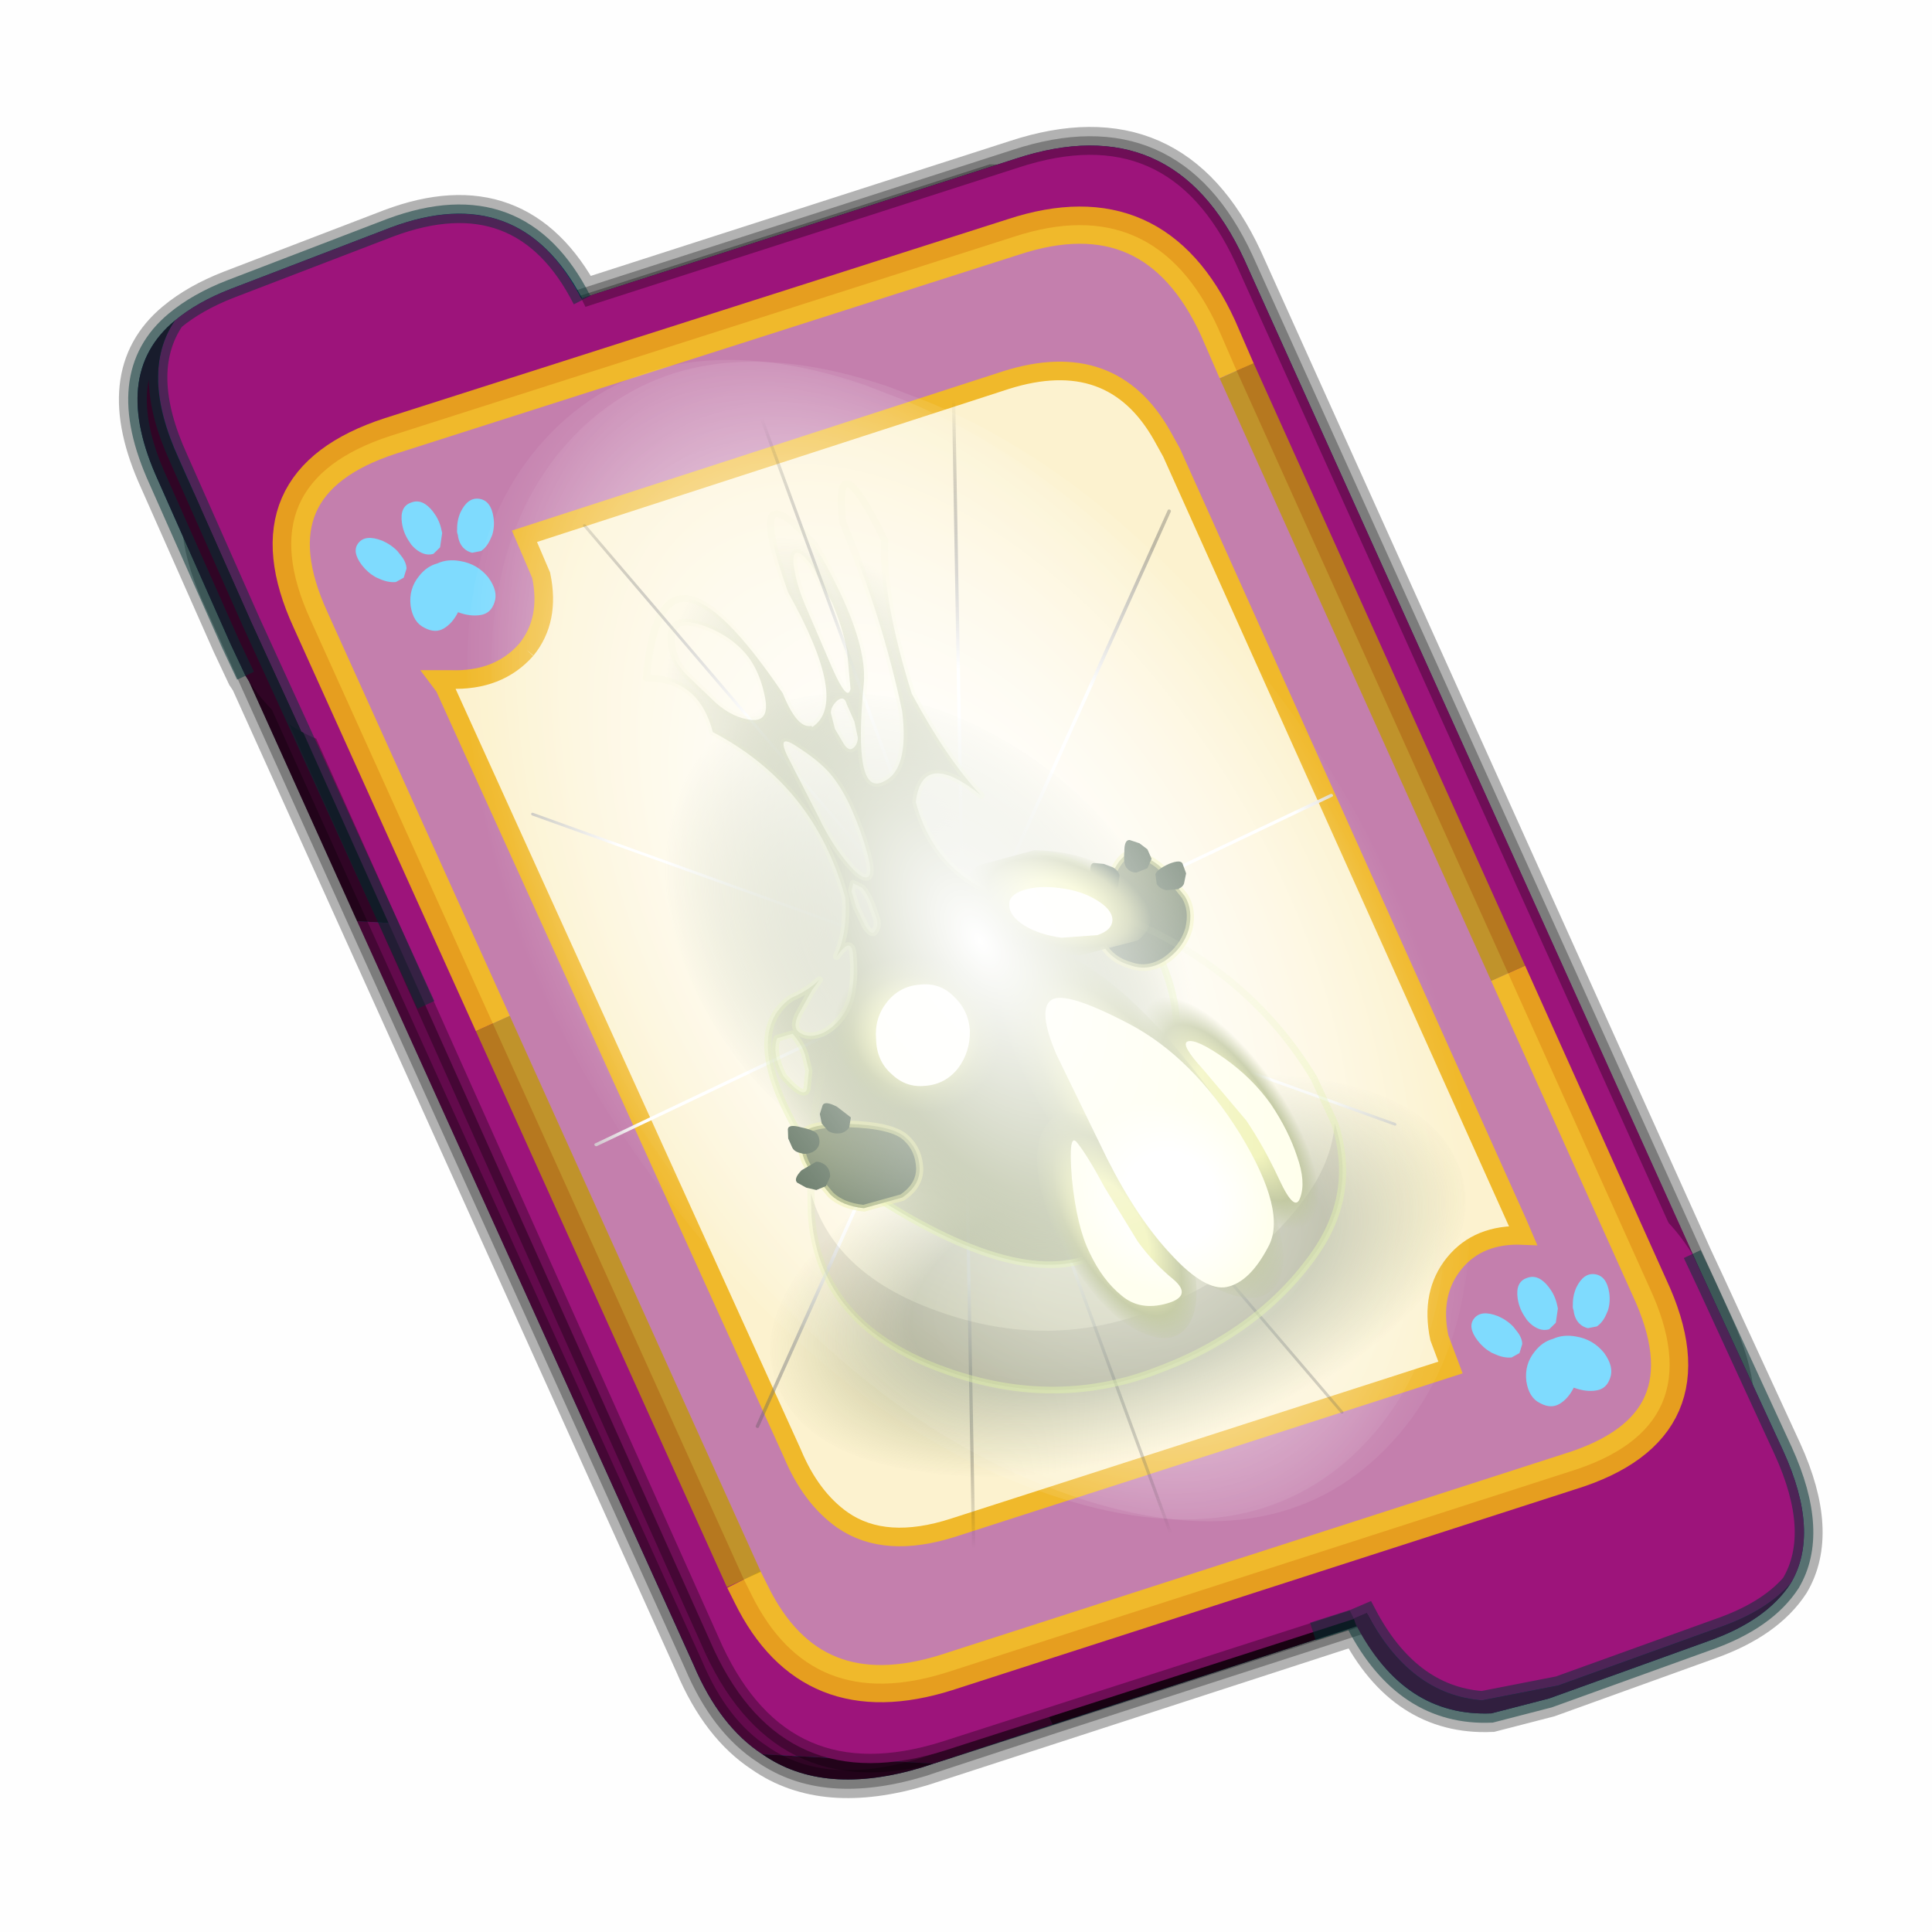 <?xml version='1.0' encoding='UTF-8'?>
<svg xmlns:xlink="http://www.w3.org/1999/xlink" xmlns="http://www.w3.org/2000/svg" version="1.1" width="60px" height="60px" viewBox="0.0 0.0 60.0 60.0"><defs><radialGradient gradientUnits="userSpaceOnUse" r="819.2" cx="0" cy="0" spreadMethod="pad" gradientTransform="matrix(-0.005,0.005,0.005,0.005,0.0,0.0)" id="gradient1"><stop offset="0.38" stop-color="#e8ec8c"/><stop offset="0.761" stop-color="#9fa96b"/><stop offset="1.0" stop-color="#9ca86b" stop-opacity="0.0"/></radialGradient><g id="c1"><path stroke="none" fill="url(#gradient1)" d="M-5.9 -0.2 Q-5.95 2.25 -4.2 4.1 -2.5 5.9 -0.05 6.0 2.35 6.1 4.1 4.4 5.85 2.7 5.9 0.2 5.9 -2.3 4.2 -4.1 2.45 -5.95 0.05 -6.0 -2.4 -6.1 -4.15 -4.4 -5.9 -2.7 -5.9 -0.2"/><path fill="#fffff7" stroke="none" d="M1.65 -3.35 Q0.3 -3.7 -1.0 -2.9 -2.3 -2.1 -2.8 -0.6 -3.4 0.9 -2.8 2.15 -2.25 3.45 -0.9 3.75 0.45 4.1 1.75 3.3 3.05 2.45 3.65 0.95 4.15 -0.5 3.55 -1.8 3.05 -3.05 1.65 -3.35"/></g><g id="c2"><g><use transform="matrix(1.0,0.0,0.0,1.0,0.0,0.0)" xlink:href="#c1"/></g></g><radialGradient gradientUnits="userSpaceOnUse" r="819.2" cx="0" cy="0" spreadMethod="pad" gradientTransform="matrix(0.005,-0.002,0.005,0.006,-0.05,-0.1)" id="gradient2"><stop offset="0.38" stop-color="#e8ec8c"/><stop offset="0.761" stop-color="#9fa96b"/><stop offset="1.0" stop-color="#9ca86b" stop-opacity="0.0"/></radialGradient><g id="c3"><path stroke="none" fill="url(#gradient2)" d="M-0.1 -4.3 Q2.4 -3.4 4.1 -1.6 5.85 0.25 5.8 1.95 5.85 3.7 4.1 4.3 L-0.1 4.0 Q-2.55 3.15 -4.3 1.3 -6.0 -0.5 -6.0 -2.25 -6.0 -3.95 -4.25 -4.55 L-0.1 -4.3"/><path fill="#fffff7" stroke="none" d="M-3.35 -1.1 Q-3.1 -1.8 -2.0 -1.8 -0.85 -1.8 0.5 -1.1 1.8 -0.45 2.55 0.55 3.3 1.55 3.05 2.25 2.75 3.0 1.6 3.0 L-0.85 2.35 Q-2.2 1.65 -2.95 0.65 -3.65 -0.35 -3.35 -1.1"/></g><g id="c4"><g><use transform="matrix(1.0,0.0,0.0,1.0,0.0,0.0)" xlink:href="#c3"/></g></g><g id="c5"><path fill="#000000" fill-opacity="0.004" d="M0.0 0.0 L60.0 0.0 60.0 60.0 0.0 60.0 0.0 0.0"/></g><g id="c6"><path fill="#006699" stroke="none" d="M31.5 39.85 L19.8 43.65 Q17.15 44.45 15.5 43.3 14.35 42.55 13.65 40.9 L1.7 14.45 1.6 14.3 1.2 13.45 -0.75 9.05 Q-2.05 6.2 -0.3 4.75 0.3 4.25 1.2 3.9 L5.5 2.25 Q8.95 0.95 10.65 4.15 L22.3 0.4 Q26.55 -1.0 28.45 3.1 L40.55 29.95 40.9 30.7 42.95 35.15 Q43.95 37.35 43.15 38.7 42.5 39.7 40.95 40.25 L36.65 41.8 35.1 42.2 Q32.75 42.3 31.5 39.85"/><path fill="none" stroke="#000000" stroke-width="1.0" stroke-opacity="0.298" d="M31.5 39.85 L19.8 43.65 Q17.15 44.45 15.5 43.3 14.35 42.55 13.65 40.9 L1.7 14.45 1.6 14.3 1.2 13.45 -0.75 9.05 Q-2.05 6.2 -0.3 4.75 0.3 4.25 1.2 3.9 L5.5 2.25 Q8.95 0.95 10.65 4.15 L22.3 0.4 Q26.55 -1.0 28.45 3.1 L40.55 29.95 40.9 30.7 42.95 35.15 Q43.95 37.35 43.15 38.7 42.5 39.7 40.95 40.25 L36.65 41.8 35.1 42.2 Q32.75 42.3 31.5 39.85"/><path fill="#300525" stroke="none" d="M0.75 8.25 L29.8 9.75 25.55 0.9 Q26.9 1.6 27.8 3.55 L40.7 32.15 Q42.6 36.3 38.3 37.65 L23.3 42.5 13.15 21.4 4.6 20.9 0.7 12.25 Q-0.45 9.75 0.75 8.25 M20.1 43.55 L19.8 43.65 Q17.15 44.45 15.5 43.3 L20.1 43.55"/><path fill="#630a4c" stroke="none" d="M25.55 0.9 L29.8 9.75 0.75 8.25 Q1.45 7.3 3.1 6.75 L21.65 0.8 25.55 0.9 M4.6 20.9 L13.15 21.4 23.3 42.5 20.1 43.55 15.5 43.3 Q14.35 42.55 13.65 40.9 L4.6 20.9"/><path fill="none" stroke="#000000" stroke-width="0.5" stroke-opacity="0.302" d="M0.75 8.25 Q-0.45 9.75 0.7 12.25 L4.6 20.9 M23.3 42.5 L38.3 37.65 Q42.6 36.3 40.7 32.15 L27.8 3.55 Q26.9 1.6 25.55 0.9 L21.65 0.8 3.1 6.75 Q1.45 7.3 0.75 8.25 M20.1 43.55 L19.8 43.65 Q17.15 44.45 15.5 43.3 14.35 42.55 13.65 40.9 L4.6 20.9 M20.1 43.55 L23.3 42.5"/><path fill="#9d147b" stroke="none" d="M14.2 40.5 L1.35 11.8 Q-0.5 7.75 3.8 6.35 L22.3 0.4 Q26.55 -1.0 28.45 3.1 L41.35 31.7 Q43.25 35.85 38.9 37.25 L20.4 43.2 Q16.1 44.55 14.2 40.5"/><path fill="none" stroke="#000000" stroke-width="0.5" stroke-opacity="0.302" d="M14.2 40.5 L1.35 11.8 Q-0.5 7.75 3.8 6.35 L22.3 0.4 Q26.55 -1.0 28.45 3.1 L41.35 31.7 Q43.25 35.85 38.9 37.25 L20.4 43.2 Q16.1 44.55 14.2 40.5"/><path fill="#9d147b" stroke="none" d="M31.4 39.65 L31.3 39.45 31.25 39.4 29.25 34.95 Q27.55 31.2 31.25 29.85 L35.6 28.25 Q38.8 27.1 40.5 29.85 L40.9 30.7 42.95 35.15 Q43.95 37.35 43.15 38.7 42.5 39.45 41.2 39.9 L36.9 41.45 34.85 41.85 Q32.9 41.7 31.75 39.5 L31.4 39.65"/><path fill="#630a4c" stroke="none" d="M43.15 38.7 Q42.5 39.7 40.95 40.25 L36.65 41.8 35.1 42.2 Q32.75 42.3 31.45 39.8 L31.4 39.65 31.75 39.5 Q32.9 41.7 34.85 41.85 L36.9 41.45 41.2 39.9 Q42.5 39.45 43.15 38.7"/><path fill="none" stroke="#003333" stroke-width="0.5" stroke-opacity="0.51" d="M43.15 38.7 Q42.5 39.7 40.95 40.25 L36.65 41.8 35.1 42.2 Q32.75 42.3 31.45 39.8 L31.4 39.65 30.3 40.0 31.4 39.65 M40.5 29.85 L40.9 30.7 42.95 35.15 Q43.95 37.35 43.15 38.7 42.5 39.45 41.2 39.9 L36.9 41.45 34.85 41.85 Q32.9 41.7 31.75 39.5 L31.4 39.65"/><path fill="#9d147b" stroke="none" d="M10.65 4.2 L10.85 4.6 12.85 9.05 Q14.5 12.8 10.8 14.15 L6.5 15.8 Q4.5 16.6 3.1 15.8 L1.75 12.85 -0.2 8.45 Q-1.25 6.15 -0.3 4.75 0.3 4.25 1.2 3.9 L5.5 2.25 Q9.0 0.95 10.65 4.2"/><path fill="#300525" stroke="none" d="M-0.3 4.75 Q-1.25 6.15 -0.2 8.45 L1.75 12.85 3.1 15.8 Q2.25 15.35 1.6 14.3 L1.2 13.45 -0.75 9.05 Q-2.05 6.2 -0.3 4.75"/><path fill="none" stroke="#003333" stroke-width="0.5" stroke-opacity="0.51" d="M3.1 15.8 L6.45 23.15 M-0.3 4.75 Q0.3 4.25 1.2 3.9 L5.5 2.25 Q9.0 0.95 10.65 4.2 M3.1 15.8 L1.75 12.85 -0.2 8.45 Q-1.25 6.15 -0.3 4.75 -2.05 6.2 -0.75 9.05 L1.2 13.45 1.6 14.3"/><path fill="#fcf2cf" stroke="none" d="M9.15 13.6 Q9.8 12.8 9.55 11.6 L9.1 10.55 22.05 6.35 Q24.9 5.45 26.25 7.85 L26.5 8.3 35.8 29.0 35.95 29.35 Q34.75 29.3 34.1 30.1 33.45 30.9 33.7 32.1 L34.0 32.9 20.65 37.2 Q18.8 37.8 17.65 37.0 16.8 36.4 16.3 35.2 L6.95 14.6 6.8 14.4 7.1 14.4 Q8.4 14.45 9.15 13.6"/><path fill="#c47fad" stroke="none" d="M9.15 13.6 Q8.4 14.45 7.1 14.4 L6.8 14.4 6.95 14.6 16.3 35.2 Q16.8 36.4 17.65 37.0 18.8 37.8 20.65 37.2 L34.0 32.9 33.7 32.1 Q33.45 30.9 34.1 30.1 34.75 29.3 35.95 29.35 L35.8 29.0 26.5 8.3 26.25 7.85 Q24.9 5.45 22.05 6.35 L9.1 10.55 9.55 11.6 Q9.8 12.8 9.15 13.6 M28.25 6.1 L35.55 22.3 39.35 30.75 Q41.1 34.5 37.2 35.7 L20.45 41.1 Q16.8 42.25 15.2 39.0 L15.0 38.6 8.25 23.65 3.35 12.8 Q1.65 9.1 5.5 7.85 L22.25 2.5 Q26.05 1.25 27.75 4.95 L28.25 6.1"/><path fill="none" stroke="#ffcc00" stroke-width="1.0" stroke-opacity="0.749" d="M35.55 22.3 L39.35 30.75 Q41.1 34.5 37.2 35.7 L20.45 41.1 Q16.8 42.25 15.2 39.0 L15.0 38.6 M8.25 23.65 L3.35 12.8 Q1.65 9.1 5.5 7.85 L22.25 2.5 Q26.05 1.25 27.75 4.95 L28.25 6.1"/><path fill="none" stroke="#bf9900" stroke-width="1.0" stroke-opacity="0.749" d="M28.25 6.1 L35.55 22.3 M15.0 38.6 L8.25 23.65"/><path fill="none" stroke="#f0b92b" stroke-width="0.5" d="M9.15 13.6 Q9.8 12.8 9.55 11.6 L9.1 10.55 22.05 6.35 Q24.9 5.45 26.25 7.85 L26.5 8.3 35.8 29.0 35.95 29.35 Q34.75 29.3 34.1 30.1 33.45 30.9 33.7 32.1 L34.0 32.9 20.65 37.2 Q18.8 37.8 17.65 37.0 16.8 36.4 16.3 35.2 L6.95 14.6 6.8 14.4 7.1 14.4 Q8.4 14.45 9.15 13.6"/></g><g id="c7"><path fill="#7fdbfe" stroke="none" d="M10.75 4.9 Q10.75 4.6 10.9 4.35 11.25 3.45 11.95 2.75 13.3 1.5 14.35 2.1 15.4 2.7 14.95 4.45 14.7 5.4 14.1 6.15 L13.75 6.5 Q13.1 7.15 12.35 7.35 L11.4 7.2 Q10.95 6.9 10.75 6.4 10.5 5.75 10.75 4.9 M7.5 5.9 Q7.0 5.85 6.6 5.5 6.05 5.0 5.8 4.15 L5.7 3.6 Q5.55 2.65 5.8 1.7 6.25 0.0 7.5 0.0 L7.6 0.0 Q8.85 0.0 9.3 1.7 9.55 2.65 9.4 3.6 L9.3 4.15 8.5 5.5 7.6 5.9 7.5 5.9 M4.35 4.9 Q4.6 5.75 4.35 6.4 L3.7 7.2 2.75 7.35 Q2.0 7.15 1.35 6.5 L1.0 6.15 Q0.4 5.4 0.15 4.45 -0.3 2.7 0.75 2.1 1.8 1.5 3.15 2.75 3.85 3.45 4.2 4.35 L4.35 4.9 M5.5 13.7 Q4.45 13.9 3.65 12.95 2.75 12.0 3.2 10.25 3.7 8.5 5.25 7.6 6.4 6.9 7.55 7.0 8.75 6.9 9.9 7.6 11.45 8.5 11.95 10.25 12.35 12.0 11.5 12.95 10.7 13.9 9.65 13.7 8.55 13.5 7.55 12.6 6.55 13.5 5.5 13.7"/></g><g id="c8"><g><use transform="matrix(1.0,0.0,0.0,1.0,0.0,0.0)" xlink:href="#c7"/></g></g><radialGradient gradientUnits="userSpaceOnUse" r="819.2" cx="0" cy="0" spreadMethod="pad" gradientTransform="matrix(0.091,0.0,0.0,0.091,0.6,3.4)" id="gradient3"><stop offset="0.0" stop-color="#ffffff"/><stop offset="1.0" stop-color="#ffffff" stop-opacity="0.0"/></radialGradient><g id="c9"><path stroke="none" fill="url(#gradient3)" d="M36.65 -54.65 Q60.05 -42.0 69.75 -17.95 80.55 8.9 68.0 34.1 55.45 59.35 26.8 68.2 -1.8 77.05 -29.7 64.3 -57.6 51.6 -68.45 24.75 -79.3 -2.05 -66.75 -27.25 L-66.7 -27.3 Q-54.1 -52.5 -25.5 -61.4 3.1 -70.2 31.0 -57.5 L36.65 -54.65"/></g><g id="c10"><g><use transform="matrix(1.0,0.0,0.0,1.0,0.0,0.0)" xlink:href="#c9"/></g></g><radialGradient gradientUnits="userSpaceOnUse" r="819.2" cx="0" cy="0" spreadMethod="pad" gradientTransform="matrix(0.209,0.0,0.0,0.177,67.15,107.2)" id="gradient4"><stop offset="0.357" stop-color="#ffffff"/><stop offset="0.671" stop-opacity="0.0"/></radialGradient><g id="c11"><path fill="none" stroke-linejoin="round" stroke-linecap="round" stroke="url(#gradient4)" stroke-width="0.5" d="M136.55 165.8 L68.6 106.0 68.4 106.0 118.25 201.5 M68.3 105.8 L68.35 105.8 68.3 105.8 68.3 105.85 68.4 106.0 68.3 106.0 86.55 211.5 M68.3 105.8 L68.3 105.85 68.3 106.0 68.15 105.95 18.25 151.55 M68.3 105.85 L68.25 105.85 68.3 106.0 50.0 193.2 M68.25 105.85 L68.15 105.95 0.05 97.7 M68.3 105.85 L68.25 105.8 68.25 105.85 M68.25 105.8 L68.2 105.7 0.0 45.7 M68.3 105.8 L68.25 105.75 68.25 105.8 M68.25 105.75 L68.2 105.7 18.25 10.05 M68.6 106.0 L68.35 105.8 118.25 60.15 M86.6 18.35 L68.3 105.8 M136.6 114.25 L68.6 106.0 M68.25 105.75 L49.95 0.05"/></g><g id="c12"><g><use transform="matrix(1.0,0.0,0.0,1.0,0.0,0.0)" xlink:href="#c11"/></g></g><g id="c13"><g><use transform="matrix(1.0,0.0,0.0,1.0,0.0,0.0)" xlink:href="#c6"/></g><g><use transform="matrix(0.239,-0.087,0.1,0.234,34.25,31.15)" xlink:href="#c8"/></g><g><use transform="matrix(0.239,-0.087,0.1,0.234,4.25,10.3)" xlink:href="#c8"/></g><g><use transform="matrix(0.141,-0.038,0.111,0.226,20.25,20.65)" filter="url(#filter9)" xlink:href="#c10"/></g><g><use transform="matrix(-0.155,0.051,0.084,0.147,22.6,3.15)" filter="url(#filter10)" xlink:href="#c12"/></g></g><filter id="filter9"><feColorMatrix in="SourceGraphic" type="matrix" values="0.0 0.0 0.0 0.0 0.797 0.0 0.0 0.0 0.0 0.598 0.0 0.0 0.0 0.0 0.199 0.0 0.0 0.0 1.0 0.0" result="cxform"/><feComposite operator="in" in2="SourceGraphic" result="color-xform"/></filter><filter id="filter10"><feColorMatrix in="SourceGraphic" type="matrix" values="0.0 0.0 0.0 0.0 0.996 0.0 0.0 0.0 0.0 0.996 0.0 0.0 0.0 0.0 0.996 0.0 0.0 0.0 1.0 0.0" result="cxform"/><feComposite operator="in" in2="SourceGraphic" result="color-xform"/></filter><radialGradient gradientUnits="userSpaceOnUse" r="819.2" cx="0" cy="0" spreadMethod="pad" gradientTransform="matrix(-0.032,0.0,0.0,0.016,0.0,0.05)" id="gradient5"><stop offset="0.239" stop-color="#77865b" stop-opacity="0.4"/><stop offset="0.584" stop-color="#5b6d4c" stop-opacity="0.4"/><stop offset="1.0" stop-color="#899664" stop-opacity="0.0"/></radialGradient><g id="c14"><path stroke="none" fill="url(#gradient5)" d="M25.7 0.05 Q25.7 5.5 18.2 9.3 10.65 13.15 0.0 13.15 -10.65 13.15 -18.15 9.3 -25.7 5.5 -25.7 0.05 -25.7 -5.4 -18.15 -9.25 -10.65 -13.1 0.0 -13.1 10.65 -13.1 18.2 -9.25 25.7 -5.4 25.7 0.05"/></g><g id="c15"><g><use transform="matrix(1.0,0.0,0.0,1.0,0.0,0.0)" xlink:href="#c14"/></g></g><radialGradient gradientUnits="userSpaceOnUse" r="819.2" cx="0" cy="0" spreadMethod="pad" gradientTransform="matrix(0.014,-0.016,0.015,0.02,-0.05,0.0)" id="gradient6"><stop offset="0.0" stop-color="#8b9664"/><stop offset="1.0" stop-color="#899664" stop-opacity="0.0"/></radialGradient><g id="c16"><path stroke="none" fill="url(#gradient6)" d="M-12.45 -16.35 Q-7.75 -21.55 -0.85 -20.45 6.1 -19.3 11.2 -12.55 16.3 -5.8 16.7 2.65 17.0 11.1 12.35 16.3 7.7 21.5 0.8 20.4 -6.1 19.3 -11.25 12.55 -16.4 5.8 -16.7 -2.65 -17.05 -11.15 -12.45 -16.35"/></g><g id="c17"><g><use transform="matrix(1.0,0.0,0.0,1.0,0.0,0.0)" xlink:href="#c16"/></g></g><radialGradient gradientUnits="userSpaceOnUse" r="819.2" cx="0" cy="0" spreadMethod="pad" gradientTransform="matrix(-0.019,0.0,0.0,0.044,-1.1,8.4)" id="gradient7"><stop offset="0.412" stop-color="#8b9664"/><stop offset="1.0" stop-color="#899664" stop-opacity="0.0"/></radialGradient><linearGradient gradientUnits="userSpaceOnUse" x1="-819.2" x2="819.2" spreadMethod="pad" gradientTransform="matrix(0.003,0.022,-0.029,0.005,-0.35,0.15)" id="gradient8"><stop offset="0.0" stop-color="#d6ed8e" stop-opacity="0.051"/><stop offset="1.0" stop-color="#d6ed8e" stop-opacity="0.502"/></linearGradient><g id="c18"><path stroke="none" fill="url(#gradient7)" d="M2.4 -24.6 Q2.1 -25.85 1.75 -25.85 1.35 -25.85 1.1 -24.6 0.8 -23.4 0.8 -21.65 L0.75 -17.1 Q0.75 -14.35 1.35 -15.25 L2.25 -18.0 Q2.65 -19.85 2.65 -21.65 L2.4 -24.6 M0.65 -14.3 Q0.75 -14.95 0.15 -14.75 -0.45 -14.5 -0.65 -14.05 L-0.85 -12.85 -0.7 -11.6 Q-0.6 -11.0 -0.25 -11.1 0.15 -11.2 0.4 -11.7 L0.65 -12.9 0.65 -14.3 M5.25 -13.5 Q5.65 -8.2 6.85 -4.9 4.35 -9.5 2.35 -5.95 1.25 1.15 8.3 4.45 10.4 4.25 9.0 0.65 L9.0 0.6 Q11.7 1.35 13.6 6.8 14.45 11.95 13.0 15.5 1.85 42.25 -13.6 17.65 -14.7 16.6 -14.9 15.35 -16.25 6.0 -11.6 4.65 -10.3 4.55 -9.2 4.05 L-10.0 4.6 -11.65 6.0 Q-12.45 6.8 -12.0 7.3 -11.6 7.85 -10.6 7.8 -9.7 7.7 -8.8 7.1 -7.9 6.5 -7.3 5.45 -6.7 4.45 -6.25 3.1 -5.8 1.75 -7.4 2.85 -5.95 1.45 -5.1 -1.0 -3.85 -9.45 -9.0 -15.45 -8.35 -19.5 -11.8 -20.7 -6.05 -31.85 -3.25 -16.5 -3.35 -13.7 -2.3 -13.6 L-2.3 -13.5 Q0.9 -14.3 0.05 -23.35 0.8 -33.2 3.2 -25.95 4.05 -18.4 2.35 -15.25 -1.65 -7.75 0.8 -8.1 2.85 -8.3 4.1 -12.5 5.55 -19.45 5.7 -26.85 7.6 -33.0 7.95 -24.7 6.05 -20.7 5.25 -13.5 M10.8 6.7 Q11.0 7.85 11.45 8.6 11.9 9.35 12.2 9.2 12.6 9.1 12.65 8.2 L12.45 6.15 Q12.2 4.95 11.45 3.65 10.8 2.25 10.3 2.1 9.8 1.95 10.15 3.75 L10.8 6.7 M-7.8 -23.7 Q-8.65 -23.9 -9.1 -22.6 -9.55 -21.35 -9.1 -20.1 L-7.95 -17.4 Q-7.25 -15.95 -6.1 -15.4 -4.95 -14.85 -4.55 -16.6 -4.15 -18.35 -4.45 -19.75 -4.8 -21.2 -5.85 -22.35 -6.9 -23.5 -7.8 -23.7 M-4.5 -7.1 Q-4.45 -5.2 -4.0 -3.55 -3.55 -1.9 -3.05 -1.9 -2.6 -1.9 -2.35 -3.55 -2.1 -5.2 -2.1 -6.9 -2.1 -8.6 -2.45 -9.8 -2.8 -11.0 -3.9 -12.55 -4.95 -14.1 -4.75 -11.55 L-4.5 -7.1 M-3.7 -1.3 L-4.15 -1.8 -4.5 -1.3 -4.65 -0.1 -4.6 1.45 Q-4.45 2.25 -4.15 2.0 -3.75 1.75 -3.65 1.2 L-3.55 -0.1 Q-3.55 -0.8 -3.7 -1.3 M-13.7 7.1 Q-14.5 8.0 -14.4 9.85 -13.7 12.0 -13.2 11.25 L-12.55 10.05 -12.35 8.9 Q-12.25 8.1 -12.55 7.15 L-13.7 7.1"/><path fill="none" stroke-linejoin="round" stroke-linecap="round" stroke="url(#gradient8)" stroke-width="0.5" d="M2.4 -24.6 Q2.1 -25.85 1.75 -25.85 1.35 -25.85 1.1 -24.6 0.8 -23.4 0.8 -21.65 L0.75 -17.1 Q0.75 -14.35 1.35 -15.25 L2.25 -18.0 Q2.65 -19.85 2.65 -21.65 L2.4 -24.6 M0.65 -14.3 Q0.75 -14.95 0.15 -14.75 -0.45 -14.5 -0.65 -14.05 L-0.85 -12.85 -0.7 -11.6 Q-0.6 -11.0 -0.25 -11.1 0.15 -11.2 0.4 -11.7 L0.65 -12.9 0.65 -14.3 M5.25 -13.5 Q5.65 -8.2 6.85 -4.9 4.35 -9.5 2.35 -5.95 1.25 1.15 8.3 4.45 10.4 4.25 9.0 0.65 L9.0 0.6 Q11.7 1.35 13.6 6.8 14.45 11.95 13.0 15.5 1.85 42.25 -13.6 17.65 -14.7 16.6 -14.9 15.35 -16.25 6.0 -11.6 4.65 -10.3 4.55 -9.2 4.05 L-10.0 4.6 -11.65 6.0 Q-12.45 6.8 -12.0 7.3 -11.6 7.85 -10.6 7.8 -9.7 7.7 -8.8 7.1 -7.9 6.5 -7.3 5.45 -6.7 4.45 -6.25 3.1 -5.8 1.75 -7.4 2.85 -5.95 1.45 -5.1 -1.0 -3.85 -9.45 -9.0 -15.45 -8.35 -19.5 -11.8 -20.7 -6.05 -31.85 -3.25 -16.5 -3.35 -13.7 -2.3 -13.6 L-2.3 -13.5 Q0.9 -14.3 0.05 -23.35 0.8 -33.2 3.2 -25.95 4.05 -18.4 2.35 -15.25 -1.65 -7.75 0.8 -8.1 2.85 -8.3 4.1 -12.5 5.55 -19.45 5.7 -26.85 7.6 -33.0 7.95 -24.7 6.05 -20.7 5.25 -13.5 M10.8 6.7 Q11.0 7.85 11.45 8.6 11.9 9.35 12.2 9.2 12.6 9.1 12.65 8.2 L12.45 6.15 Q12.2 4.95 11.45 3.65 10.8 2.25 10.3 2.1 9.8 1.95 10.15 3.75 L10.8 6.7 M-7.8 -23.7 Q-8.65 -23.9 -9.1 -22.6 -9.55 -21.35 -9.1 -20.1 L-7.95 -17.4 Q-7.25 -15.95 -6.1 -15.4 -4.95 -14.85 -4.55 -16.6 -4.15 -18.35 -4.45 -19.75 -4.8 -21.2 -5.85 -22.35 -6.9 -23.5 -7.8 -23.7 M-4.5 -7.1 Q-4.45 -5.2 -4.0 -3.55 -3.55 -1.9 -3.05 -1.9 -2.6 -1.9 -2.35 -3.55 -2.1 -5.2 -2.1 -6.9 -2.1 -8.6 -2.45 -9.8 -2.8 -11.0 -3.9 -12.55 -4.95 -14.1 -4.75 -11.55 L-4.5 -7.1 M-3.7 -1.3 L-4.15 -1.8 -4.5 -1.3 -4.65 -0.1 -4.6 1.45 Q-4.45 2.25 -4.15 2.0 -3.75 1.75 -3.65 1.2 L-3.55 -0.1 Q-3.55 -0.8 -3.7 -1.3 M-13.7 7.1 Q-14.5 8.0 -14.4 9.85 -13.7 12.0 -13.2 11.25 L-12.55 10.05 -12.35 8.9 Q-12.25 8.1 -12.55 7.15 L-13.7 7.1"/></g><radialGradient gradientUnits="userSpaceOnUse" r="819.2" cx="0" cy="0" spreadMethod="pad" gradientTransform="matrix(0.012,-0.008,0.007,0.011,0.2,-3.2)" id="gradient9"><stop offset="0.0" stop-color="#707f56"/><stop offset="0.894" stop-color="#3d543d"/></radialGradient><g id="c19"><path stroke="none" fill="url(#gradient9)" d="M2.45 -1.75 L3.05 0.5 Q3.2 1.65 2.35 2.85 1.45 4.0 -0.05 4.45 -1.55 4.85 -2.55 4.0 -3.65 3.2 -3.8 1.9 -3.95 0.7 -1.9 -1.85 0.15 -4.3 1.1 -3.55 2.05 -2.8 2.45 -1.75"/><path fill="none" stroke="#e8ec8c" stroke-width="0.5" stroke-opacity="0.502" d="M2.45 -1.75 L3.05 0.5 Q3.2 1.65 2.35 2.85 1.45 4.0 -0.05 4.45 -1.55 4.85 -2.55 4.0 -3.65 3.2 -3.8 1.9 -3.95 0.7 -1.9 -1.85 0.15 -4.3 1.1 -3.55 2.05 -2.8 2.45 -1.75"/><path fill="#3d543d" stroke="none" d="M3.85 -1.8 L3.8 -1.05 3.4 -0.45 Q3.25 -0.2 2.8 -0.15 L2.0 -0.35 Q1.6 -0.6 1.55 -1.0 L1.75 -1.7 Q2.0 -2.0 2.95 -2.1 3.85 -2.15 3.85 -1.8"/><path fill="#3d543d" stroke="none" d="M-2.0 -3.9 L-1.35 -3.6 -0.85 -3.15 Q-0.6 -2.85 -0.65 -2.45 L-1.05 -1.75 Q-1.4 -1.4 -1.85 -1.45 -2.25 -1.55 -2.5 -1.8 -2.75 -2.15 -2.55 -3.05 -2.35 -3.95 -2.0 -3.9"/><path fill="#3d543d" stroke="none" d="M1.05 -4.65 L1.6 -4.2 1.95 -3.6 1.95 -2.85 1.4 -2.3 0.55 -2.25 Q0.15 -2.4 0.05 -2.75 -0.1 -3.1 0.35 -3.95 0.7 -4.8 1.05 -4.65"/></g><g id="c20"><g><use transform="matrix(1.0,0.0,0.0,1.0,0.0,0.0)" xlink:href="#c19"/></g></g><linearGradient gradientUnits="userSpaceOnUse" x1="-819.2" x2="819.2" spreadMethod="pad" gradientTransform="matrix(0.002,0.017,-0.023,0.003,0.55,1.2)" id="gradient10"><stop offset="0.0" stop-color="#d6ed8e" stop-opacity="0.0"/><stop offset="1.0" stop-color="#d6ed8e" stop-opacity="0.502"/></linearGradient><g id="c22"><path fill="#000000" fill-opacity="0.102" d="M-17.65 -1.3 Q-18.45 4.35 -13.55 9.0 -7.4 14.8 0.75 14.65 8.9 14.5 15.0 10.3 17.65 8.5 18.95 6.0 18.4 11.35 13.75 14.55 7.65 18.75 -0.5 18.9 -8.65 19.05 -14.8 13.25 -20.9 7.45 -18.2 0.05 L-17.65 -1.3"/><path fill="none" stroke-linejoin="round" stroke-linecap="round" stroke="url(#gradient10)" stroke-width="0.5" d="M18.95 6.0 L18.9 2.4 Q17.9 -5.5 12.5 -11.5 7.1 -17.55 1.15 -18.7 -4.8 -19.9 -10.15 -13.65 -15.0 -8.0 -17.65 -1.3 M18.95 6.0 Q18.4 11.35 13.75 14.55 7.65 18.75 -0.5 18.9 -8.65 19.05 -14.8 13.25 -20.9 7.45 -18.2 0.05 L-17.65 -1.3"/></g><radialGradient gradientUnits="userSpaceOnUse" r="819.2" cx="0" cy="0" spreadMethod="pad" gradientTransform="matrix(-0.034,0.0,0.0,0.034,2.15,-8.8)" id="gradient11"><stop offset="0.518" stop-color="#8b9664"/><stop offset="0.894" stop-color="#5b6d4c"/></radialGradient><g id="c24"><path stroke="none" fill="url(#gradient11)" d="M12.5 -11.5 Q17.9 -5.5 18.9 2.4 19.85 10.35 13.75 14.55 7.65 18.75 -0.5 18.9 -8.65 19.05 -14.8 13.25 -20.9 7.45 -18.2 0.05 -15.5 -7.4 -10.15 -13.65 -4.8 -19.9 1.15 -18.7 7.1 -17.55 12.5 -11.5"/></g><g id="c25"><g><use transform="matrix(1.0,0.0,0.0,1.0,0.0,0.0)" xlink:href="#c21"/></g><g><use transform="matrix(1.0,0.0,0.0,1.0,0.0,0.0)" xlink:href="#c22"/></g></g><radialGradient gradientUnits="userSpaceOnUse" r="819.2" cx="0" cy="0" spreadMethod="pad" gradientTransform="matrix(-0.014,-0.001,0.0,0.013,-1.95,-2.45)" id="gradient12"><stop offset="0.0" stop-color="#707f56"/><stop offset="0.894" stop-color="#3d543d"/></radialGradient><g id="c26"><path stroke="none" fill="url(#gradient12)" d="M-3.2 -0.05 Q-3.4 -1.15 -2.9 -2.3 -2.45 -3.4 0.6 -2.3 3.6 -1.15 4.1 0.05 4.6 1.15 4.1 2.45 3.6 3.65 2.1 4.05 L-0.75 3.9 Q-2.1 3.25 -2.55 2.2 L-3.2 -0.05"/><path fill="none" stroke="#e8ec8c" stroke-width="0.5" stroke-opacity="0.502" d="M-3.2 -0.05 L-2.55 2.2 Q-2.1 3.25 -0.75 3.9 L2.1 4.05 Q3.6 3.65 4.1 2.45 4.6 1.15 4.1 0.05 3.6 -1.15 0.6 -2.3 -2.45 -3.4 -2.9 -2.3 -3.4 -1.15 -3.2 -0.05"/><path fill="#3d543d" stroke="none" d="M-4.4 0.6 L-3.95 1.15 -3.35 1.55 -2.6 1.5 -2.05 0.95 Q-1.85 0.5 -2.0 0.1 -2.2 -0.3 -2.55 -0.4 L-3.75 -0.15 Q-4.55 0.25 -4.4 0.6"/><path fill="#3d543d" stroke="none" d="M-0.45 -4.15 L-0.9 -3.6 -1.05 -2.9 -0.85 -2.25 Q-0.6 -1.9 -0.1 -1.8 0.3 -1.75 0.65 -2.0 L1.05 -2.65 0.45 -3.7 Q-0.15 -4.4 -0.45 -4.15"/><path fill="#3d543d" stroke="none" d="M-3.45 -3.3 L-3.7 -2.65 -3.7 -1.95 Q-3.7 -1.6 -3.3 -1.35 -3.0 -1.1 -2.5 -1.15 -2.1 -1.2 -1.85 -1.5 -1.6 -1.85 -1.65 -2.25 -1.7 -2.6 -2.5 -3.1 -3.25 -3.65 -3.45 -3.3"/></g><g id="c27"><g><use transform="matrix(1.0,0.0,0.0,1.0,0.0,0.0)" xlink:href="#c26"/></g></g><radialGradient gradientUnits="userSpaceOnUse" r="819.2" cx="0" cy="0" spreadMethod="pad" gradientTransform="matrix(-0.001,0.01,0.005,0.006,5.25,1.15)" id="gradient13"><stop offset="0.38" stop-color="#e8ec8c"/><stop offset="0.761" stop-color="#9fa96b"/><stop offset="1.0" stop-color="#9ca86b" stop-opacity="0.0"/></radialGradient><radialGradient gradientUnits="userSpaceOnUse" r="819.2" cx="0" cy="0" spreadMethod="pad" gradientTransform="matrix(-0.001,0.016,0.008,0.01,-0.9,-0.4)" id="gradient14"><stop offset="0.38" stop-color="#e8ec8c"/><stop offset="0.761" stop-color="#9fa96b"/><stop offset="1.0" stop-color="#9ca86b" stop-opacity="0.0"/></radialGradient><radialGradient gradientUnits="userSpaceOnUse" r="819.2" cx="0" cy="0" spreadMethod="pad" gradientTransform="matrix(-0.002,0.01,0.005,0.006,-5.5,6.25)" id="gradient15"><stop offset="0.38" stop-color="#e8ec8c"/><stop offset="0.761" stop-color="#9fa96b"/><stop offset="1.0" stop-color="#9ca86b" stop-opacity="0.0"/></radialGradient><radialGradient gradientUnits="userSpaceOnUse" r="819.2" cx="0" cy="0" spreadMethod="pad" gradientTransform="matrix(-0.01,-0.001,-0.001,0.011,-1.1,5.7)" id="gradient16"><stop offset="0.38" stop-color="#ffffff"/><stop offset="0.816" stop-color="#ffffe2"/></radialGradient><g id="c28"><path stroke="none" fill="url(#gradient13)" d="M2.8 -8.25 Q1.25 -7.35 0.9 -4.0 0.6 -0.6 1.65 3.25 2.7 7.15 4.45 9.3 6.3 11.45 7.85 10.55 9.3 9.7 9.7 6.3 10.05 2.95 9.0 -0.95 7.95 -4.85 6.1 -6.95 4.3 -9.1 2.8 -8.25"/><path stroke="none" fill="url(#gradient14)" d="M-5.0 -14.9 Q-7.0 -13.55 -7.2 -8.35 -7.45 -3.15 -5.75 2.85 -4.05 8.9 -1.45 12.15 1.15 15.45 3.2 14.1 5.2 12.75 5.35 7.55 5.6 2.35 3.85 -3.65 2.2 -9.65 -0.4 -12.95 -3.0 -16.25 -5.0 -14.9"/><path stroke="none" fill="url(#gradient15)" d="M-7.0 -2.4 Q-8.65 -1.5 -9.4 1.65 -10.1 4.85 -9.45 8.5 -8.85 12.1 -7.25 13.95 -5.6 15.85 -3.95 14.95 -2.35 14.0 -1.6 10.85 -0.95 7.65 -1.55 4.05 -2.15 0.45 -3.8 -1.45 -5.4 -3.3 -7.0 -2.4"/><path stroke="none" fill="url(#gradient16)" d="M-3.25 -10.75 Q-4.45 -10.4 -4.5 -6.9 L-4.2 1.45 Q-3.95 6.35 -2.75 9.6 -1.6 12.85 -0.05 13.05 1.6 13.25 3.85 11.25 6.15 9.3 5.3 2.85 4.4 -3.55 1.2 -7.3 -2.05 -11.1 -3.25 -10.75 M4.75 -2.45 L6.1 2.05 Q6.5 4.25 6.55 6.9 6.6 9.55 7.4 8.6 8.25 7.65 8.4 5.7 8.6 3.7 8.2 1.5 7.75 -0.7 6.5 -2.7 5.2 -4.75 4.55 -4.75 3.95 -4.75 4.75 -2.45 M-3.35 11.3 Q-4.2 9.7 -4.6 7.85 L-5.2 3.4 Q-5.4 0.8 -5.7 -0.3 -5.95 -1.4 -7.1 2.0 -8.2 5.45 -8.1 7.55 -8.05 9.7 -7.25 11.2 -6.5 12.7 -4.5 12.8 -2.55 12.9 -3.35 11.3"/></g><g id="c29"><g><use transform="matrix(1.0,0.0,0.0,1.0,0.0,0.0)" xlink:href="#c28"/></g></g><g id="c30"><g><use transform="matrix(1.0,0.0,0.0,1.0,0.0,0.0)" xlink:href="#c15"/></g><g><use transform="matrix(1.0,0.0,0.0,1.0,-2.85,-26.55)" xlink:href="#c17"/></g><g><use transform="matrix(1.0,0.0,0.0,1.0,-1.85,-31.25)" xlink:href="#c18"/></g><g><use transform="matrix(1.0,0.0,0.0,1.0,12.45,-25.0)" xlink:href="#c20"/></g><g><use transform="matrix(1.0,0.0,0.0,1.0,-0.2,-11.4)" xlink:href="#c25"/></g><g><use transform="matrix(1.0,0.0,0.0,1.0,-14.05,-14.35)" xlink:href="#c27"/></g><g><use transform="matrix(1.0,0.0,0.0,1.0,6.9,-9.7)" xlink:href="#c29"/></g><g><use transform="matrix(1.0,0.0,0.0,1.0,7.0,-26.85)" xlink:href="#c4"/></g><g><use transform="matrix(1.0,0.0,0.0,1.0,-6.25,-21.2)" xlink:href="#c2"/></g></g><g id="c31"><g><use transform="matrix(-2.43,0.0,0.0,2.43,62.45,119.65)" xlink:href="#c30"/></g></g><g id="c32"><g><use transform="matrix(1.0,0.0,0.0,1.0,6.3,53.35)" xlink:href="#c13"/></g><g><use transform="matrix(-0.146,0.049,0.062,0.14,33.05,63.95)" xlink:href="#c31"/></g><g><use transform="matrix(0.141,-0.038,0.111,0.226,27.2,74.05)" filter="url(#filter30)" xlink:href="#c10"/></g></g><filter id="filter30"><feColorMatrix in="SourceGraphic" type="matrix" values="1.0 0.0 0.0 0.0 0.0 0.0 1.0 0.0 0.0 0.0 0.0 0.0 1.0 0.0 0.0 0.0 0.0 0.0 0.23 0.0" result="cxform"/><feComposite operator="in" in2="SourceGraphic" result="color-xform"/></filter></defs><g><g><use transform="matrix(1.0,0.0,0.0,1.0,0.0,0.0)" xlink:href="#c5"/></g><g><use transform="matrix(1.155,0.0,0.0,1.155,-1.5,-57.15)" xlink:href="#c32"/></g></g></svg>
